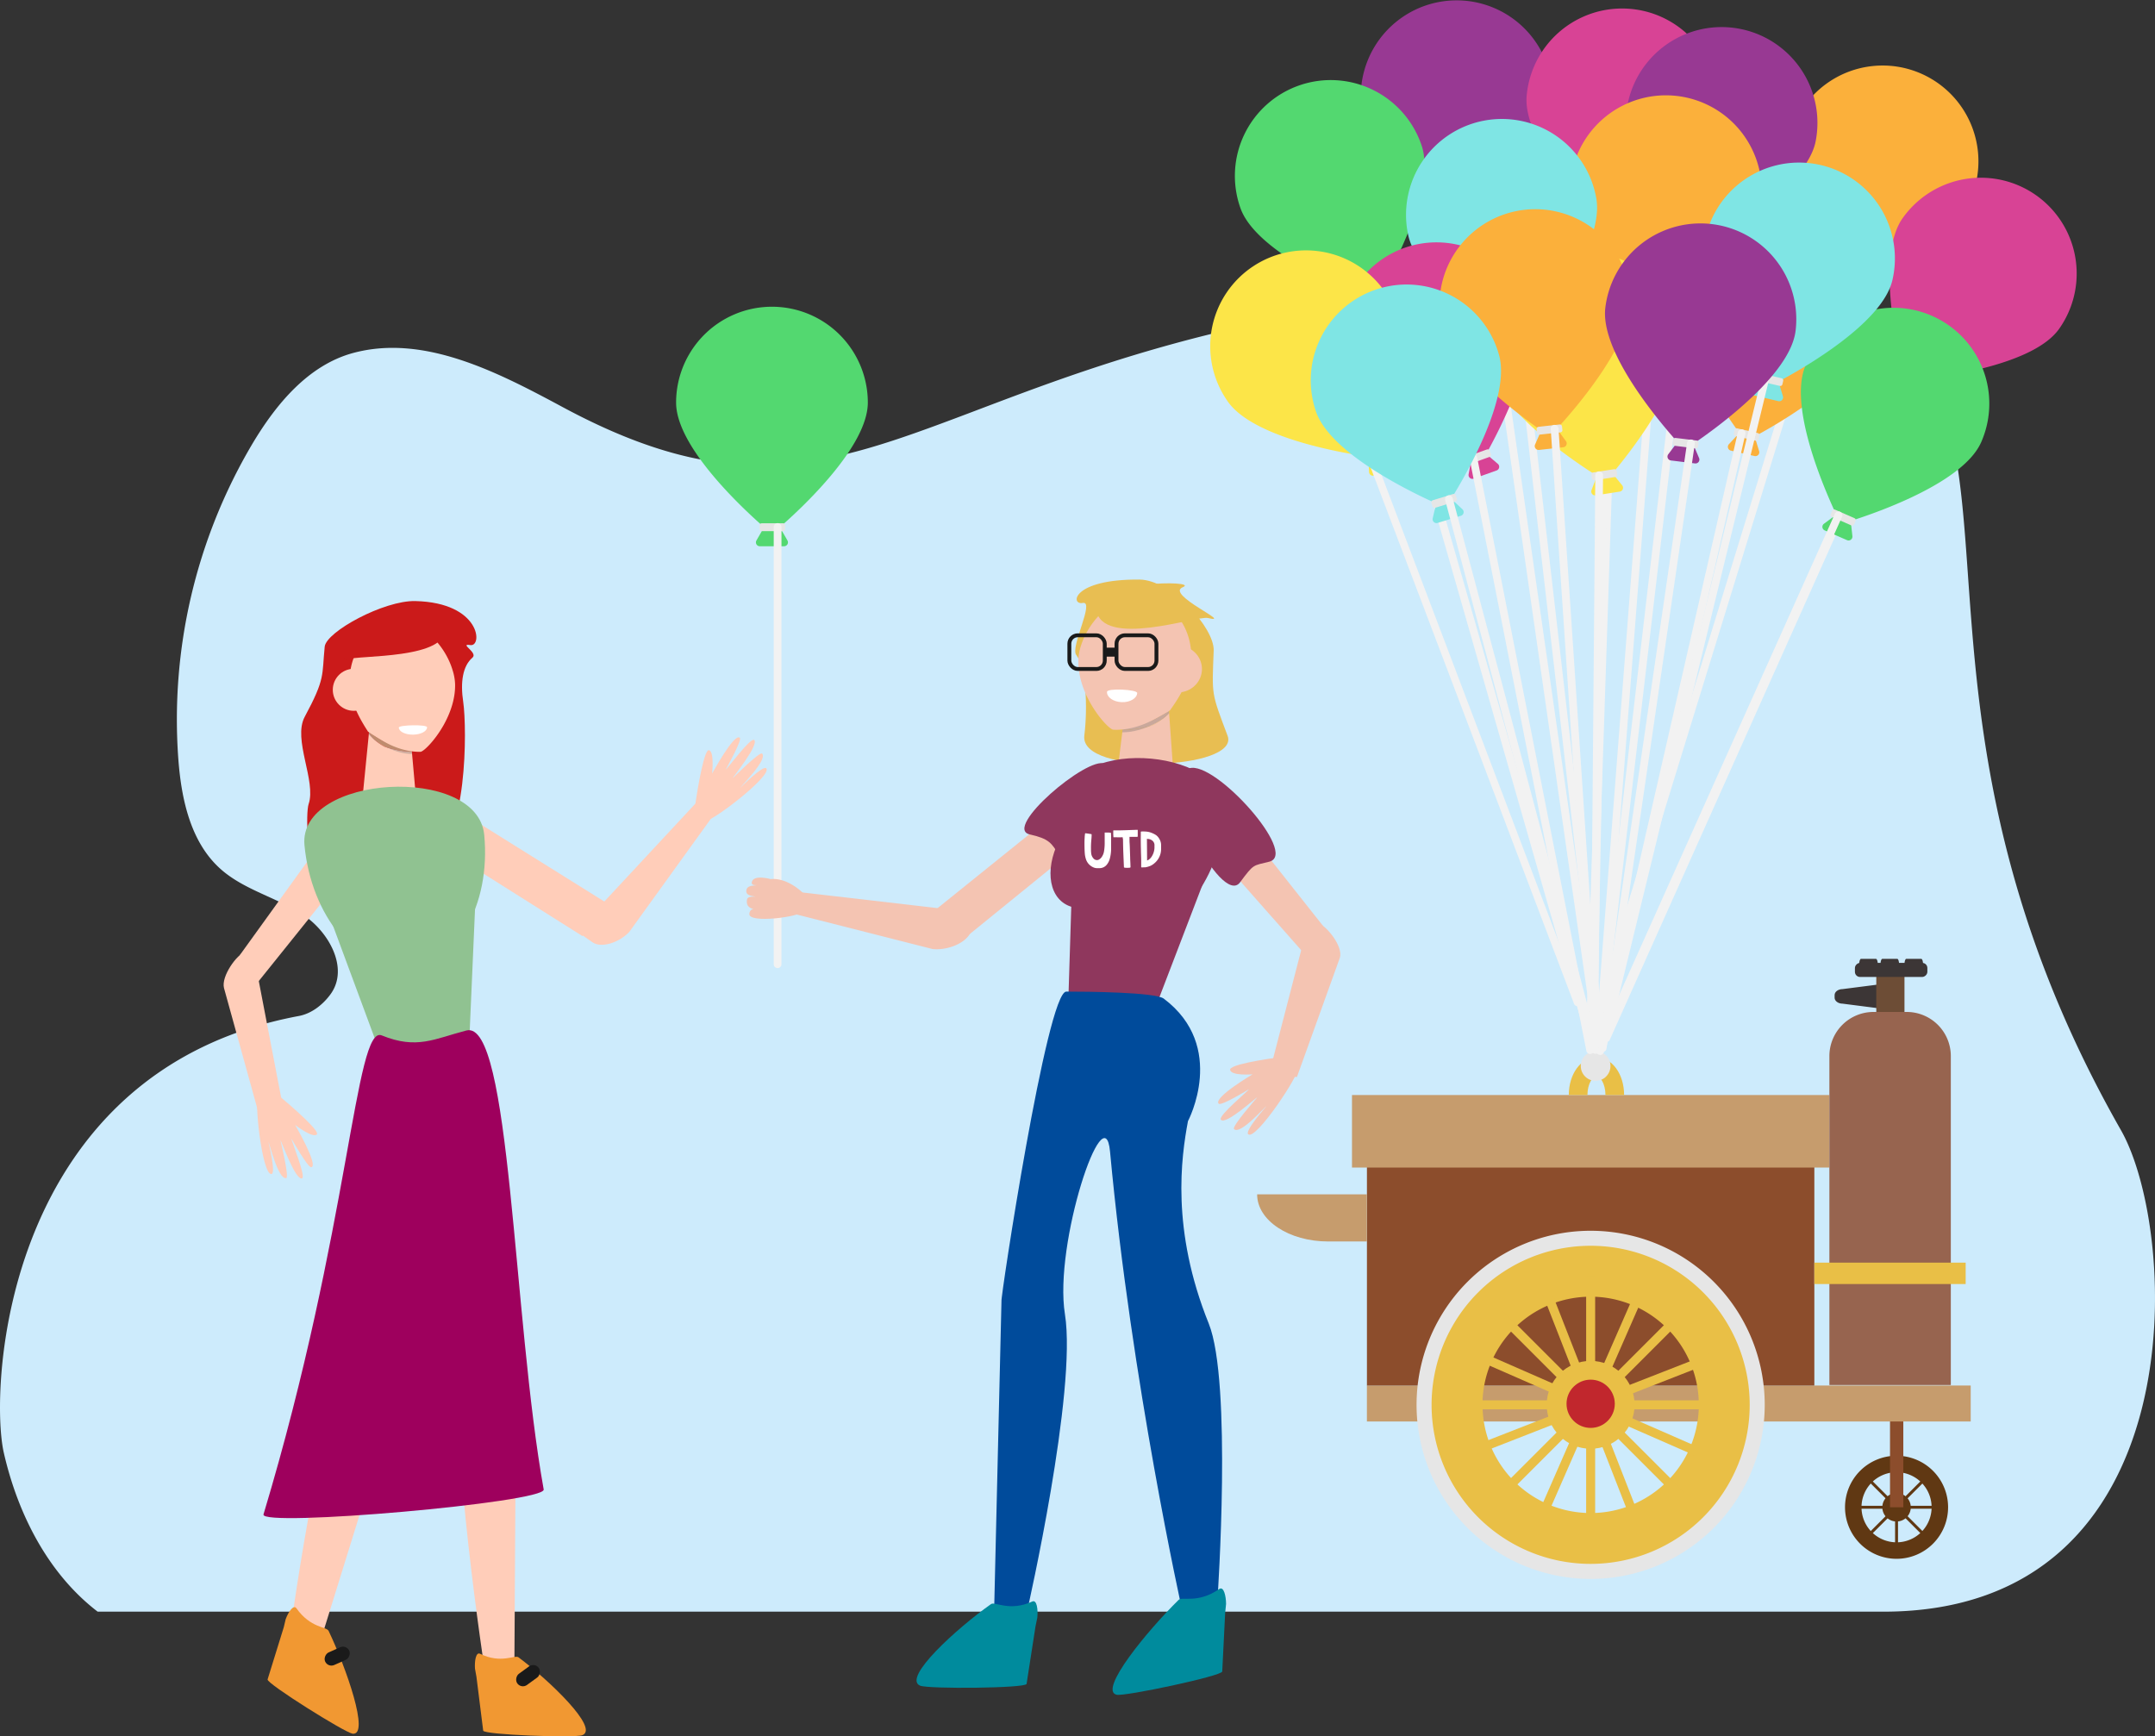 <svg id="Join" xmlns="http://www.w3.org/2000/svg" viewBox="0 0 1112.75 896.58"><rect x="0" y="0" width="1112.75" height="896.58" fill="#333333" stroke="none"/><defs><style>.cls-1{fill:#cdebfc;}.cls-2{fill:#3c3636;}.cls-3{fill:#6d4d36;}.cls-4{fill:#603813;}.cls-5{fill:#8c4d2c;}.cls-6{fill:#c69c6d;}.cls-7{fill:#e9bf46;}.cls-8{fill:#e6e6e6;}.cls-9{fill:#c1272d;}.cls-10{fill:#97644f;}.cls-11{fill:#983993;}.cls-12{fill:#f2f2f2;}.cls-13{fill:#53d870;}.cls-14{fill:#d84395;}.cls-15{fill:#fbb03b;}.cls-16{fill:#7fe5e4;}.cls-17{fill:#fce548;}.cls-18{fill:#ffcdb9;}.cls-19{fill:#f19832;}.cls-20{fill:#cb1a1a;}.cls-21{fill:#e69c72;}.cls-22{fill:#ffbca2;}.cls-23{fill:#666;opacity:0.3;}.cls-24{fill:#90c291;}.cls-25{fill:#9e005d;}.cls-26{fill:#fff;}.cls-27{fill:#1a1a1a;}.cls-28{fill:#e8be52;}.cls-29{fill:#f4c4b2;}.cls-30{fill:#8f375d;}.cls-31{fill:#004b9b;}.cls-32{fill:#008b9d;}.cls-33{fill:none;stroke:#1a1a1a;stroke-miterlimit:10;stroke-width:2px;}</style></defs><title>Join</title><path class="cls-1" d="M1146.63,738.43c30.19,53,39.25,248.67-122.72,248.67h-922c-25.62-19.63-41.23-50.45-48.45-82C45.87,871.93,53.11,708,205.81,679.5c6.69-1.25,12.62-6,16.54-11.51,9.32-13.23-1-32-14.57-40.88s-30.23-12.7-42.33-23.44c-15.48-13.75-20.27-35.82-21.86-56.46a279.4,279.4,0,0,1,37.9-162.64c12.33-20.83,29.1-41.2,52.48-47.47,36.64-9.82,74.79,10.1,108.21,28.07,175.16,94.14,191.3-63.83,569.5-63.44C1164.39,302,989,461.65,1146.63,738.43Z" transform="translate(-51.48 -154.87)"/><g id="Balloon_Cart" data-name="Balloon Cart"><path class="cls-2" d="M998.79,668.7v1.36c0,1.7,1.85,3.08,4.14,3.08l17.75,2.28c2.29,0,4.14-1.38,4.14-3.08v-5.92c0-1.7-1.85-3.08-4.14-3.08l-17.75,2.28C1000.64,665.62,998.79,667,998.79,668.7Z" transform="translate(-51.48 -154.87)"/><rect class="cls-3" x="1020.31" y="655.23" width="14.55" height="27.16" rx="2.69" transform="translate(2003.7 1182.75) rotate(-180)"/><rect class="cls-2" x="1024.34" y="637.02" width="7.27" height="37.41" rx="2.64" transform="translate(320.78 1528.82) rotate(-90)"/><path class="cls-4" d="M1004.17,933.19a26.61,26.61,0,1,0,26.61-26.61A26.61,26.61,0,0,0,1004.17,933.19Zm8.51,0a18.1,18.1,0,1,1,18.1,18.1A18.1,18.1,0,0,1,1012.68,933.19Z" transform="translate(-51.48 -154.87)"/><circle class="cls-4" cx="979.3" cy="778.32" r="7.35"/><rect class="cls-4" x="1030.03" y="911.61" width="1.51" height="43.16" transform="translate(2010.08 1711.51) rotate(-180)"/><rect class="cls-4" x="1030.03" y="911.61" width="1.51" height="43.16" transform="translate(46.11 1809.1) rotate(-90)"/><rect class="cls-4" x="1030.03" y="911.61" width="1.51" height="43.16" transform="translate(-409.43 847.32) rotate(-45)"/><rect class="cls-4" x="1030.03" y="911.61" width="1.51" height="43.16" transform="translate(910.3 -610.42) rotate(45)"/><rect class="cls-5" x="1027.4" y="873.43" width="6.87" height="59.76" transform="translate(2010.19 1651.75) rotate(-180)"/><rect class="cls-6" x="757.29" y="870.33" width="311.78" height="18.57" transform="translate(1774.88 1604.35) rotate(-180)"/><rect class="cls-5" x="757.31" y="723.7" width="231.02" height="146.62" transform="translate(1694.16 1439.16) rotate(-180)"/><rect class="cls-6" x="749.59" y="720.33" width="246.46" height="37.45" transform="translate(1694.16 1323.23) rotate(-180)"/><circle class="cls-7" cx="675.73" cy="627.57" r="7.42"/><path class="cls-6" d="M737.29,795.94h20V771.61H700.61C700.61,785.05,717,795.94,737.29,795.94Z" transform="translate(-51.48 -154.87)"/><path class="cls-8" d="M782.93,880.3a89.89,89.89,0,1,0,89.9-89.89A89.89,89.89,0,0,0,782.93,880.3Zm28.75,0a61.14,61.14,0,1,1,61.15,61.15A61.15,61.15,0,0,1,811.68,880.3Z" transform="translate(-51.48 -154.87)"/><path class="cls-7" d="M790.69,880.3a82.13,82.13,0,1,0,82.14-82.14A82.13,82.13,0,0,0,790.69,880.3Zm26.27,0a55.86,55.86,0,1,1,55.87,55.87A55.87,55.87,0,0,1,817,880.3Z" transform="translate(-51.48 -154.87)"/><circle class="cls-7" cx="821.34" cy="725.42" r="22.69"/><rect class="cls-7" x="870.49" y="813.68" width="4.65" height="133.24" transform="translate(1694.16 1605.72) rotate(-180)"/><rect class="cls-7" x="870.49" y="813.68" width="4.65" height="133.24" transform="translate(-58.96 1598.24) rotate(-90)"/><rect class="cls-7" x="870.49" y="813.68" width="4.65" height="133.24" transform="translate(-418.3 720.14) rotate(-45)"/><rect class="cls-7" x="870.49" y="813.68" width="4.65" height="133.24" transform="translate(826.63 -514.22) rotate(45)"/><rect class="cls-7" x="870.49" y="813.68" width="4.65" height="133.24" transform="translate(1954.79 1227.47) rotate(158.65)"/><rect class="cls-7" x="870.49" y="813.68" width="4.65" height="133.24" transform="translate(1267.81 1881.89) rotate(-156.35)"/><rect class="cls-7" x="870.49" y="813.68" width="4.65" height="133.24" transform="translate(319.3 1858.87) rotate(-111.35)"/><rect class="cls-7" x="870.49" y="813.68" width="4.65" height="133.24" transform="translate(-335.12 1171.89) rotate(-66.35)"/><circle class="cls-9" cx="821.35" cy="724.88" r="12.46"/><path class="cls-10" d="M996,677.42h62.7a0,0,0,0,1,0,0V847.26A22.79,22.79,0,0,1,1036,870.05h-17.13A22.79,22.79,0,0,1,996,847.26V677.42A0,0,0,0,1,996,677.42Z" transform="translate(2003.32 1392.6) rotate(-180)"/><rect class="cls-7" x="988.33" y="806.87" width="78.14" height="11.05" transform="translate(2003.32 1469.92) rotate(-180)"/><path class="cls-2" d="M1034.86,652.86h0c0,1.58.42,2.86.93,2.86h7.75c.52,0,.94-1.28.94-2.86h0c0-1.58-.42-2.86-.94-2.86h-7.75C1035.28,650,1034.86,651.28,1034.86,652.86Z" transform="translate(-51.48 -154.87)"/><path class="cls-2" d="M1022.48,652.86h0c0,1.58.42,2.86.93,2.86h7.75c.52,0,.93-1.28.93-2.86h0c0-1.58-.41-2.86-.93-2.86h-7.75C1022.9,650,1022.48,651.28,1022.48,652.86Z" transform="translate(-51.48 -154.87)"/><path class="cls-2" d="M1011.47,652.86h0c0,1.58.42,2.86.94,2.86h7.74c.52,0,.94-1.28.94-2.86h0c0-1.58-.42-2.86-.94-2.86h-7.74C1011.89,650,1011.47,651.28,1011.47,652.86Z" transform="translate(-51.48 -154.87)"/><path class="cls-7" d="M861.54,720.33h9.63c0-5.91,2.8-9.83,4.65-9.83s4.65,3.92,4.65,9.83h9.63c0-10.91-6.27-19.46-14.28-19.46S861.54,709.42,861.54,720.33Z" transform="translate(-51.48 -154.87)"/><circle class="cls-8" cx="823.91" cy="550.46" r="7.67"/></g><g id="Balloons"><path class="cls-11" d="M816.82,267.68l4.87,6.2a2,2,0,0,1-1.3,3.25L808,278.91a2,2,0,0,1-2.17-2.75l2.93-7.32c-13.2-8.58-50.91-34.87-54.13-57.23a49.48,49.48,0,1,1,98-14.1C855.83,219.88,827,255.77,816.82,267.68Z" transform="translate(-51.48 -154.87)"/><rect class="cls-8" x="806.44" y="266.19" width="13.2" height="4.08" rx="1.07" transform="translate(-81.41 -36.25) rotate(-8.19)"/><path class="cls-12" d="M876.38,690.88a2,2,0,0,1-2.26-1.7L813.67,268a2,2,0,1,1,4-.57l60.45,421.18A2,2,0,0,1,876.38,690.88Z" transform="translate(-51.48 -154.87)"/><path class="cls-13" d="M763.48,305.63l5.94,5.18a2,2,0,0,1-.67,3.43l-11.82,4.06a2,2,0,0,1-2.64-2.29l1.5-7.74c-14.56-6-56.52-24.75-63.86-46.12A49.49,49.49,0,1,1,785.54,230C792.88,251.39,771.3,292,763.48,305.63Z" transform="translate(-51.48 -154.87)"/><rect class="cls-8" x="753.26" y="304.83" width="13.2" height="4.08" rx="1.07" transform="translate(-109.95 108.56) rotate(-18.95)"/><path class="cls-12" d="M874.46,698.59a2,2,0,0,1-2.18-1.33L760.44,306.53a2,2,0,0,1,3.79-1.3L876.06,696a2,2,0,0,1-1.24,2.54Z" transform="translate(-51.48 -154.87)"/><path class="cls-14" d="M887.38,273.2l3.31,7.15a2,2,0,0,1-2,2.86l-12.45-1.11a2,2,0,0,1-1.48-3.17l4.54-6.45c-10.87-11.39-41.53-45.65-39.52-68.14a49.48,49.48,0,1,1,98.57,8.8C936.33,235.65,900.07,264,887.38,273.2Z" transform="translate(-51.48 -154.87)"/><rect class="cls-8" x="876.97" y="270.82" width="13.2" height="4.08" rx="1.07" transform="translate(-23.71 -232.36) rotate(5.1)"/><path class="cls-12" d="M872.74,689.9a1.85,1.85,0,0,1-.47,0,2,2,0,0,1-1.81-2.17l13.78-415a2,2,0,0,1,4,.36l-13.78,415A2,2,0,0,1,872.74,689.9Z" transform="translate(-51.48 -154.87)"/><path class="cls-15" d="M993.3,295.09l-6.41,4.6a2,2,0,0,0,.34,3.48l11.39,5.16a2,2,0,0,0,2.84-2l-.76-7.85c15.06-4.56,58.61-19.28,67.94-39.85a49.48,49.48,0,1,0-90.13-40.88C969.17,238.31,986.8,280.8,993.3,295.09Z" transform="translate(-51.48 -154.87)"/><rect class="cls-8" x="990.17" y="294.64" width="13.2" height="4.08" rx="1.07" transform="translate(1730.53 823.7) rotate(-155.6)"/><path class="cls-12" d="M873.28,688.22a2,2,0,0,0,2.65-1l120.3-391a2,2,0,1,0-3.64-1.65L872.29,685.57A2,2,0,0,0,873.28,688.22Z" transform="translate(-51.48 -154.87)"/><path class="cls-14" d="M1033.93,346.42l-7.16,3.32a2,2,0,0,0-.31,3.48l10.23,7.2a2,2,0,0,0,3.17-1.47l.71-7.85c15.65-1.67,61.19-8,74.19-26.47a49.48,49.48,0,1,0-80.91-57C1020.83,286.13,1030.22,331.17,1033.93,346.42Z" transform="translate(-51.48 -154.87)"/><rect class="cls-8" x="1030.45" y="346.58" width="13.2" height="4.08" rx="1.07" transform="translate(1632.74 1075.9) rotate(-144.85)"/><path class="cls-12" d="M880.11,692.75a2,2,0,0,0,2.46-.67l154-344a2,2,0,1,0-3.27-2.3l-154,344a2,2,0,0,0,.81,3Z" transform="translate(-51.48 -154.87)"/><path class="cls-11" d="M924,280.7l-5.18,5.95A2,2,0,0,0,920,290l12.27,2.4a2,2,0,0,0,2.3-2.63L932,282.27c13.61-7.9,52.62-32.24,57-54.41a49.48,49.48,0,1,0-97.11-19.05C887.47,231,914.39,268.29,924,280.7Z" transform="translate(-51.48 -154.87)"/><rect class="cls-8" x="921.15" y="279.4" width="13.2" height="4.08" rx="1.07" transform="translate(1732.48 581.37) rotate(-168.9)"/><path class="cls-12" d="M875.8,697.14a1.89,1.89,0,0,0,.44.14,2,2,0,0,0,2.35-1.58l48.54-414.52a2,2,0,1,0-3.93-.77L874.66,694.93A2,2,0,0,0,875.8,697.14Z" transform="translate(-51.48 -154.87)"/><path class="cls-15" d="M949.6,378.44l-5.36,5.78a2,2,0,0,0,1,3.34l12.19,2.79a2,2,0,0,0,2.38-2.56l-2.31-7.54c13.84-7.47,53.58-30.59,58.62-52.61a49.49,49.49,0,1,0-96.48-22.06C914.63,327.62,940.39,365.73,949.6,378.44Z" transform="translate(-51.48 -154.87)"/><rect class="cls-8" x="946.73" y="377.26" width="13.2" height="4.08" rx="1.07" transform="translate(1746.66 806.66) rotate(-167.12)"/><path class="cls-12" d="M877.27,699.58a2,2,0,0,0,2.4-1.5L952.72,379a2,2,0,0,0-3.9-.89L875.77,697.18A2,2,0,0,0,877.27,699.58Z" transform="translate(-51.48 -154.87)"/><path class="cls-13" d="M999.67,420.62l-6.35,4.68a2,2,0,0,0,.39,3.47l11.45,5a2,2,0,0,0,2.82-2.07l-.87-7.83c15-4.76,58.36-20.06,67.41-40.75a49.48,49.48,0,1,0-90.66-39.68C974.8,364.16,993,406.42,999.67,420.62Z" transform="translate(-51.48 -154.87)"/><rect class="cls-8" x="996.57" y="420.11" width="13.2" height="4.08" rx="1.07" transform="translate(1701.44 1056.22) rotate(-156.36)"/><path class="cls-12" d="M876.7,698.67a2,2,0,0,0,2.28-1.15l123.64-275.76a2,2,0,0,0-3.67-1.6L875.31,695.92a2,2,0,0,0,1,2.63A1.45,1.45,0,0,0,876.7,698.67Z" transform="translate(-51.48 -154.87)"/><path class="cls-14" d="M878.83,378.18,874.94,385a2,2,0,0,0,1.77,3l12.51-.09a2,2,0,0,0,1.72-3l-4-6.8c11.76-10.46,45.11-42.1,44.95-64.69a49.49,49.49,0,1,0-99,.72C833.11,336.76,866.94,367.93,878.83,378.18Z" transform="translate(-51.48 -154.87)"/><rect class="cls-8" x="876.05" y="376.11" width="13.2" height="4.08" rx="1.07" transform="matrix(-1, 0.01, -0.01, -1, 1716.56, 594.99)"/><path class="cls-12" d="M873.6,696a2.31,2.31,0,0,0,.46,0,2,2,0,0,0,2-2L882,378a2,2,0,1,0-4,0l-5.94,316A2,2,0,0,0,873.6,696Z" transform="translate(-51.48 -154.87)"/><path class="cls-15" d="M905,317.72l-4.21,6.67a2,2,0,0,0,1.62,3.09l12.49.51a2,2,0,0,0,1.88-2.95l-3.66-7c12.25-9.87,47.09-39.87,48-62.44a49.48,49.48,0,1,0-98.88-4.05C861.29,274.15,893.59,306.91,905,317.72Z" transform="translate(-51.48 -154.87)"/><rect class="cls-8" x="902.19" y="315.84" width="13.2" height="4.08" rx="1.07" transform="translate(1752.35 517.77) rotate(-177.66)"/><path class="cls-12" d="M876.88,698a2,2,0,0,0,2.08-1.91l29.18-378.35a2,2,0,0,0-4-.17L875,695.9A2,2,0,0,0,876.88,698Z" transform="translate(-51.48 -154.87)"/><path class="cls-16" d="M961.9,350l-5.38,5.77a2,2,0,0,0,1,3.34L969.71,362a2,2,0,0,0,2.39-2.55l-2.28-7.54c13.87-7.42,53.7-30.39,58.82-52.39a49.48,49.48,0,1,0-96.39-22.43C927.13,299.08,952.73,337.29,961.9,350Z" transform="translate(-51.48 -154.87)"/><rect class="cls-8" x="959.02" y="348.86" width="13.2" height="4.08" rx="1.07" transform="translate(1775.1 756.68) rotate(-166.9)"/><path class="cls-12" d="M878.78,697.81a2,2,0,0,0,2-1.55L965,350.62a2,2,0,1,0-3.89-.91L876.91,695.35a2,2,0,0,0,1.5,2.4A2.38,2.38,0,0,0,878.78,697.81Z" transform="translate(-51.48 -154.87)"/><path class="cls-16" d="M835.34,330.4l-2.57,7.46a2,2,0,0,0,2.3,2.64l12.27-2.38a2,2,0,0,0,1.14-3.3l-5.16-6c9.65-12.43,36.66-49.64,32.37-71.81a49.49,49.49,0,1,0-97.17,18.8C782.81,298,821.78,322.5,835.34,330.4Z" transform="translate(-51.48 -154.87)"/><rect class="cls-8" x="832.49" y="327.64" width="13.2" height="4.08" rx="1.07" transform="translate(1674.07 339.05) rotate(169.05)"/><path class="cls-12" d="M877,684.4a1.81,1.81,0,0,0,.46,0,2,2,0,0,0,1.58-2.35L838.42,329.67a2,2,0,0,0-3.93.76l40.65,352.35A2,2,0,0,0,877,684.4Z" transform="translate(-51.48 -154.87)"/><path class="cls-14" d="M811.22,392l-1.41,7.76a2,2,0,0,0,2.67,2.26l11.77-4.21a2,2,0,0,0,.63-3.43l-6-5.11c7.66-13.75,28.72-54.62,21.12-75.89a49.49,49.49,0,1,0-93.2,33.31C754.4,367.94,796.62,386.21,811.22,392Z" transform="translate(-51.48 -154.87)"/><rect class="cls-8" x="808.22" y="388.64" width="13.2" height="4.08" rx="1.07" transform="translate(1662.12 329.46) rotate(160.33)"/><path class="cls-12" d="M873.22,699a2,2,0,0,0,1.21-2.56L814.16,390.77a2,2,0,0,0-3.77,1.35l60.27,305.63A2,2,0,0,0,873.22,699Z" transform="translate(-51.48 -154.87)"/><path class="cls-17" d="M876.11,400.59l-2.83,7.35a2,2,0,0,0,2.2,2.72l12.35-1.93a2,2,0,0,0,1.26-3.26l-5-6.14c10.09-12.08,38.41-48.3,34.91-70.62A49.49,49.49,0,1,0,821.27,344C824.78,366.37,862.84,392.21,876.11,400.59Z" transform="translate(-51.48 -154.87)"/><rect class="cls-8" x="873.29" y="397.96" width="13.2" height="4.08" rx="1.07" transform="translate(1759.63 504.03) rotate(171.09)"/><path class="cls-12" d="M875.39,697.53a2,2,0,0,0,1.31-2.2L879.22,400a2,2,0,0,0-4,.62L872.74,696a2,2,0,0,0,2.29,1.67A1.9,1.9,0,0,0,875.39,697.53Z" transform="translate(-51.48 -154.87)"/><path class="cls-17" d="M758,390.71l.41,7.87a2,2,0,0,0,3.12,1.59l10.49-6.8a2,2,0,0,0-.18-3.49l-7-3.59c4.29-15.14,15.38-59.76,3.09-78.71a49.48,49.48,0,1,0-83,53.85C697.19,380.39,742.47,388.47,758,390.71Z" transform="translate(-51.48 -154.87)"/><rect class="cls-8" x="754.62" y="386.59" width="13.2" height="4.08" rx="1.07" transform="translate(1559.87 145.65) rotate(147.04)"/><path class="cls-12" d="M866.72,674.3a1.77,1.77,0,0,0,.41-.21,2,2,0,0,0,.59-2.76L760.59,388.88a2,2,0,1,0-3.35,2.17L864.37,673.5A2,2,0,0,0,866.72,674.3Z" transform="translate(-51.48 -154.87)"/><path class="cls-15" d="M855.38,376.27l4.66,6.36a2,2,0,0,1-1.4,3.2l-12.43,1.37a2,2,0,0,1-2.07-2.82l3.16-7.22c-12.9-9-49.73-36.53-52.21-59a49.49,49.49,0,1,1,98.38-10.86C896,329.79,866,364.7,855.38,376.27Z" transform="translate(-51.48 -154.87)"/><rect class="cls-8" x="844.98" y="374.65" width="13.2" height="4.08" rx="1.07" transform="translate(-87.67 -59.15) rotate(-6.3)"/><path class="cls-12" d="M875.43,692.27a2,2,0,0,1-2.21-1.77l-21-314a2,2,0,1,1,4-.44l21,314A2,2,0,0,1,875.43,692.27Z" transform="translate(-51.48 -154.87)"/><path class="cls-16" d="M800.81,412.43l5.77,5.38a2,2,0,0,1-.78,3.41l-11.95,3.66a2,2,0,0,1-2.57-2.38l1.77-7.68c-14.36-6.45-55.68-26.61-62.31-48.2a49.49,49.49,0,1,1,94.62-29C832,359.2,809.08,399.09,800.81,412.43Z" transform="translate(-51.48 -154.87)"/><rect class="cls-8" x="790.56" y="411.52" width="13.2" height="4.08" rx="1.07" transform="translate(-137.72 97.16) rotate(-17.06)"/><path class="cls-12" d="M875.51,699a2,2,0,0,1-2.13-1.4L797.75,413.23a2,2,0,0,1,3.83-1.17l75.63,284.41a2,2,0,0,1-1.33,2.5A2.41,2.41,0,0,1,875.51,699Z" transform="translate(-51.48 -154.87)"/><path class="cls-11" d="M925.72,384.12l3.08,7.26a2,2,0,0,1-2.11,2.79l-12.41-1.53a2,2,0,0,1-1.37-3.21l4.74-6.3c-10.48-11.74-40-47-37.24-69.41a49.48,49.48,0,1,1,98.23,12C975.89,348.21,938.71,375.3,925.72,384.12Z" transform="translate(-51.48 -154.87)"/><rect class="cls-8" x="915.32" y="381.61" width="13.2" height="4.08" rx="1.07" transform="translate(2.11 -264.31) rotate(7)"/><path class="cls-12" d="M879.28,698.09a2.36,2.36,0,0,1-.46,0,2,2,0,0,1-1.75-2.23L922.6,383.6a2,2,0,0,1,4,.48L881,696.34A2,2,0,0,1,879.28,698.09Z" transform="translate(-51.48 -154.87)"/></g><g id="Ryder_Davidson" data-name="Ryder Davidson"><path class="cls-18" d="M317.07,1017.89l-14.94,1.94S282.82,894,289.4,857.2c6.07-33.88,29.28-6.07,28.67-5.41Z" transform="translate(-51.48 -154.87)"/><path class="cls-18" d="M214.92,1008.76l-14.74-3.08S216.69,879.37,235,846.78c16.85-30,29.64,3.87,28.85,4.3Z" transform="translate(-51.48 -154.87)"/><path class="cls-19" d="M296.74,1016.52l.76,4.24,3.48,27.78c.38,2.14,47.38,3.87,51.22,2.33,8.8-3.53-17-28.22-33-40.21-1.88-1.41-9,3.52-19.83-1.82C297.2,1007.76,296.47,1012.67,296.74,1016.52Z" transform="translate(-51.48 -154.87)"/><path class="cls-19" d="M199,990.94,198,995.16l-8.35,26.94c-.55,2.13,39.85,27.41,43.85,28,9.14,1.24-3.3-34.16-12.35-53.09-1.06-2.22-9.28-1.33-16.6-11.65C203,983.23,200.38,987.31,199,990.94Z" transform="translate(-51.48 -154.87)"/><path class="cls-20" d="M217.13,601.07c18.28-3.32,40.72-.23,57.14-5.34,18.43-5.74,18.43-64.48,16.39-78.46-1.54-10.21-.23-18.53,4.77-22.8,3.08-2.63-7.21-7.47-1.08-6.5,6.4,1,5.54-21.91-28.43-22.73-16.18-.39-46,15.81-46.78,23.57-1.49,15,.44,16.22-10.31,36.19-6.32,11.75,6.09,33.21,2,45.1C209.39,574.31,209.48,602.44,217.13,601.07Z" transform="translate(-51.48 -154.87)"/><path class="cls-21" d="M242,533.34a19.82,19.82,0,0,0,3.64,4.17,28.91,28.91,0,0,0,4.38,2.94,51.37,51.37,0,0,0,14.17,2.65l-.1-1.07c-4.53-1.2-11.05-3.12-14-4.11-1.29-.7-6.41-3.82-8.05-4.93Z" transform="translate(-51.48 -154.87)"/><path class="cls-22" d="M242,533c1.64,1.11,6.76,4.23,8.05,4.93,2.95,1,9.47,2.91,14,4.11l-1.74-19.52-.27-3a11.32,11.32,0,0,1-6.68,4.35,10.61,10.61,0,0,1-7.15-1,14.7,14.7,0,0,1-2.27-1.48,12.56,12.56,0,0,1-2.48-3l-.32,3Z" transform="translate(-51.48 -154.87)"/><polygon class="cls-18" points="226.75 436.71 300.72 483.35 314.79 467.25 239.24 420.06 226.75 436.71"/><path class="cls-18" d="M237.23,581.34l30.07-3.07-2.91-32.63-.23-2.54A51.37,51.37,0,0,1,250,540.45a28.91,28.91,0,0,1-4.38-2.94,19.82,19.82,0,0,1-3.64-4.17l-.22,2.3Z" transform="translate(-51.48 -154.87)"/><path class="cls-18" d="M417.46,542.24c3,.41,1.72,12.11,1.72,12.11S430.74,533,433.5,535.88c1.22,1.29-7.28,16.36-7.28,16.36.55,0,12.89-16.78,14.67-15.28,2.79,2.36-11.32,19.58-11.07,19.78,0,0,14-14,15.18-12.72,3,3.18-11.25,17.06-11.14,17.52,0,0,11.78-11.82,13.3-9.91,3.14,3.94-29.45,28.61-31.45,27l-5.65-5.28C412.11,558.35,415.34,542,417.46,542.24Z" transform="translate(-51.48 -154.87)"/><polygon class="cls-18" points="192.99 432.68 131.28 509.5 123.95 493.04 175 422.24 192.99 432.68"/><path class="cls-23" d="M241.89,534.2c4.36,5.13,14.87,10.11,22.37,10l-.2-2.19c-4.53-1.2-11.05-3.12-14-4.11-1.29-.7-6.41-3.82-8.05-4.93Z" transform="translate(-51.48 -154.87)"/><path class="cls-18" d="M232,505.66c-.29,10.32,4.4,19.12,9.51,27,0,0,4.59,3,8.57,5.3,9.93,5.66,18.21,5.14,18.69,5.11,1.82-.48,7.31-5.91,11.7-13.65,3.42-6.07,6.18-13.58,6-21.28A26.86,26.86,0,0,0,285.2,501c-3.65-12.37-15.23-25.52-28.33-24.63C243,477.34,232.44,489.91,232,505.66Z" transform="translate(-51.48 -154.87)"/><path class="cls-18" d="M182.31,646.88l15.82,82.42-13,.83-18-65.1c-1.48-6,6.5-17.21,11.22-18.94Z" transform="translate(-51.48 -154.87)"/><path class="cls-18" d="M349.25,635.75l64.55-69.4,8.74,5.78-46.16,64c-5.56,5.79-14.62,8.35-18.91,5.35Z" transform="translate(-51.48 -154.87)"/><polygon class="cls-24" points="194.61 539.17 241.68 552.05 245.3 469.04 169.46 471.3 194.61 539.17"/><path class="cls-25" d="M332.22,924c1.2,6.73-146.73,19.68-144.68,12.87,44.71-148.71,47.27-253,61.05-247.34,18.26,7.43,27.21,1.72,43.73-2.54C315.28,681.06,316.23,835.07,332.22,924Z" transform="translate(-51.48 -154.87)"/><path class="cls-24" d="M208.7,591.35c3.47,36.55,27.05,65,52.68,63.52S305,622.58,301.52,586,205.24,554.8,208.7,591.35Z" transform="translate(-51.48 -154.87)"/><circle class="cls-18" cx="182.69" cy="356.2" r="10.85"/><path class="cls-26" d="M272,530.42c0,2.06-3.23,3.76-7.26,3.8s-7.3-1.6-7.32-3.67C257.45,529.19,272,528.87,272,530.42Z" transform="translate(-51.48 -154.87)"/><path class="cls-20" d="M238,479.69c9.34.88-18.5,21.58-7,15.69,4.58-2.35,53.17.19,50.14-16.92C278.94,466.17,228.67,478.81,238,479.69Z" transform="translate(-51.48 -154.87)"/><path class="cls-18" d="M215.12,740.6c-1.91,2.34-11.24-4.82-11.24-4.82s12.25,21,8.34,21.83C210.49,758,202,742.9,202,742.9c-.28.47,7.64,19.72,5.44,20.46-3.47,1.16-10.86-19.83-11.16-19.73,0,0,4.68,19.23,3,19.58-4.26.89-8.73-18.47-9.18-18.62,0,0,4,16.21,1.57,16.52-5,.63-9.16-40-6.76-40.92l7.45-2.08C204.14,727.67,216.47,738.93,215.12,740.6Z" transform="translate(-51.48 -154.87)"/><rect class="cls-27" x="222.01" y="1003.18" width="7.11" height="13.64" rx="3.55" transform="translate(1003.98 236.87) rotate(65.9)"/><rect class="cls-27" x="324.78" y="1013.6" width="7.11" height="13.64" rx="3.55" transform="matrix(0.59, 0.81, -0.81, 0.59, 905.48, -2.73)"/></g><g id="Rei_Markovsky" data-name="Rei Markovsky"><path class="cls-13" d="M454.14,427.11l3.94,6.83a2,2,0,0,1-1.75,3h-12.5a2,2,0,0,1-1.75-3l3.94-6.83c-11.84-10.37-45.43-41.76-45.43-64.35a49.49,49.49,0,1,1,99,0C499.56,385.36,466,416.78,454.14,427.11Z" transform="translate(-51.48 -154.87)"/><rect class="cls-8" x="392.24" y="270.2" width="13.2" height="4.08" rx="1.07"/><path class="cls-12" d="M453,654.77a2,2,0,0,1-2-2V427a2,2,0,0,1,4,0V652.77A2,2,0,0,1,453,654.77Z" transform="translate(-51.48 -154.87)"/><path class="cls-28" d="M685.36,534.82c-8.5-22.62-8.08-20.52-7.18-44,.43-11.68-21.84-36.56-38.39-36.68-34.76-.25-35.77,13.31-29.2,12.08,6.3-1.19-6.49,22.7-3.42,26.78,5,6.62,6.08,26.5,4.2,41.73C608.88,555.64,691.92,552.34,685.36,534.82Z" transform="translate(-51.48 -154.87)"/><path class="cls-29" d="M655.09,522.37a20.44,20.44,0,0,1-4,4.21,30.35,30.35,0,0,1-4.78,2.93,56,56,0,0,1-15.22,2.31l.14-1.1c4.88-1.11,11.91-2.9,15.08-3.85,1.42-.68,7-3.76,8.77-4.87Z" transform="translate(-51.48 -154.87)"/><path class="cls-22" d="M655.06,522c-1.79,1.11-7.35,4.19-8.77,4.87-3.17,1-10.2,2.74-15.08,3.85l2.47-20.2.38-3.1a13.39,13.39,0,0,0,4.69,3.89,13.2,13.2,0,0,0,2.31.82,11.8,11.8,0,0,0,7.68-.84,17,17,0,0,0,2.47-1.48,13.2,13.2,0,0,0,2.74-3l.24,3.16Z" transform="translate(-51.48 -154.87)"/><polygon class="cls-29" points="570.89 425.35 497.98 484.56 479.86 472.38 554.4 412.34 570.89 425.35"/><path class="cls-29" d="M658.67,572.29l-32-4.08,4.13-33.75.32-2.64a56,56,0,0,0,15.22-2.31,30.35,30.35,0,0,0,4.78-2.93,20.44,20.44,0,0,0,4-4.21l.16,2.4Z" transform="translate(-51.48 -154.87)"/><path class="cls-29" d="M449.43,608.82s-8.93-2.56-9.77,1.6c-.37,1.84,2.44,1.51,2.44,1.51-.49.37-4.38-.19-5.12,2.19-1.17,3.77,4.54,3.41,4.42,3.79,0,0-3.83-.45-4.17,1.34-.88,4.52,3.08,4.75,3.24,5.18,0,0-1.77-.25-2.06,2.28-.61,5.24,26.44,1.51,27.33-1.09l2.08-8C457.82,607.19,449.43,608.82,449.43,608.82Z" transform="translate(-51.48 -154.87)"/><polygon class="cls-29" points="608.22 418.58 674.4 493.5 683.08 478.02 628.58 409.13 608.22 418.58"/><path class="cls-23" d="M655.15,523.27c-4.82,5.18-16.2,10-24.22,9.72l.28-2.27c4.88-1.11,11.91-2.9,15.08-3.85,1.42-.68,7-3.76,8.77-4.87Z" transform="translate(-51.48 -154.87)"/><path class="cls-29" d="M666.62,494c0,10.72-5.29,19.7-11,27.67,0,.06-5,3-9.34,5.24-10.78,5.59-19.61,4.8-20.13,4.74-1.92-.55-7.62-6.34-12.07-14.5-3.48-6.4-6.19-14.27-5.73-22.25a27.28,27.28,0,0,1,1.52-7.3c4.29-12.71,17.07-26,31-24.69C655.74,464.26,666.62,477.61,666.62,494Z" transform="translate(-51.48 -154.87)"/><path class="cls-28" d="M662.23,458.09c-9.29,3.78,26.87,19.25,12.93,15.9-5.56-1.34-54.64,16-57.74-4.52C615.2,454.73,671.51,454.31,662.23,458.09Z" transform="translate(-51.48 -154.87)"/><path class="cls-29" d="M552.45,625.76l-87.92-10.19a3.23,3.23,0,0,0-3.34,1.94l-2.07,4.77a3.24,3.24,0,0,0,2.18,4.42l71.49,18.17a2.91,2.91,0,0,0,.59.1c8,.66,17.12-3.42,19.22-8.63l2.48-6.15A3.24,3.24,0,0,0,552.45,625.76Z" transform="translate(-51.48 -154.87)"/><polygon class="cls-30" points="597.93 516.86 551.32 526.84 553.77 448.56 622.44 452.89 597.93 516.86"/><path class="cls-31" d="M564.88,983.55,582,986.1s25.71-113,19.36-152.63c-5.84-36.53,20.46-114.46,23.29-84,11.1,119.58,37.16,236.44,37.16,236.44l18.39-6.17s7.56-111.34-4.58-141.43c-19.55-48.46-14.23-85.77-10.72-104.52,0,0,20.46-38.44-12.51-63.26-4.41-3.32-39.67-3.62-50.33-3.62-10,0-34.13,159.14-33.46,159.87Z" transform="translate(-51.48 -154.87)"/><path class="cls-32" d="M587.11,990.18l-.94,4.52-4.6,29.7c-.47,2.28-50.94,2.68-55,.9-9.32-4,19.12-29.74,36.63-42.11,2.05-1.45,9.49,4.06,21.32-1.34C586.89,980.76,587.52,986.06,587.11,990.18Z" transform="translate(-51.48 -154.87)"/><path class="cls-32" d="M684.57,983.12l-.47,4.65L682.59,1018c-.23,2.34-50.27,12.94-54.5,12-9.67-2.11,15.91-33.21,32-49,1.88-1.84,9.84,2.08,21-5.63C683.38,973.88,684.55,979,684.57,983.12Z" transform="translate(-51.48 -154.87)"/><path class="cls-30" d="M684.13,576.48c-4,34.75-25.78,61.2-48.59,59.1s-38-32-34-66.73S688.17,541.74,684.13,576.48Z" transform="translate(-51.48 -154.87)"/><ellipse class="cls-29" cx="608.18" cy="345.47" rx="12.46" ry="12.09"/><path class="cls-26" d="M623.08,512.15c-.11,2.77,3.29,5.14,7.6,5.3s7.88-2,8-4.72C638.74,510.9,623.16,510.08,623.08,512.15Z" transform="translate(-51.48 -154.87)"/><rect class="cls-33" x="628.01" y="482.92" width="20.62" height="17.4" rx="4.35" transform="translate(1225.15 828.37) rotate(180)"/><rect class="cls-33" x="603.65" y="482.92" width="18.29" height="17.4" rx="4.35" transform="translate(1174.11 828.37) rotate(180)"/><rect class="cls-27" x="621.71" y="489.3" width="6.26" height="4.64" transform="translate(1198.2 828.37) rotate(180)"/><path class="cls-28" d="M626.62,475.17" transform="translate(-51.48 -154.87)"/><path class="cls-29" d="M686.65,707.25c.43,3.33,11.61,2.38,11.61,2.38s-20.33,12-17.52,15.15c1.25,1.41,15.58-7.42,15.58-7.42,0,.61-15.92,13.63-14.47,15.66,2.3,3.19,18.62-11.78,18.82-11.5,0,0-13.23,15-12,16.34,3.08,3.42,16.21-11.81,16.66-11.67,0,0-11.19,12.6-9.35,14.36,3.82,3.64,27.06-31.53,25.52-33.81l-5.12-6.47C702,702,686.35,704.88,686.65,707.25Z" transform="translate(-51.48 -154.87)"/><path class="cls-30" d="M691.78,610.5c-9.64,13-43.79-53.27-26.23-58.89,13.17-4.22,56.65,44.24,41.38,48.2C698.38,602,699.05,600.69,691.78,610.5Z" transform="translate(-51.48 -154.87)"/><path class="cls-30" d="M583.23,585.75c-14.2-3.17,29.71-40.55,38.71-36.53,12.39,5.53-16.46,59.81-23.65,47.33C594.57,590.11,593,587.94,583.23,585.75Z" transform="translate(-51.48 -154.87)"/><path class="cls-30" d="M636.59,606.32c-9.89,14.6-25.78,21.38-35.49,15.13s-9.57-23.16.32-37.76S646.48,591.71,636.59,606.32Z" transform="translate(-51.48 -154.87)"/><path class="cls-29" d="M726.94,631.72l-20.25,78.12L721.16,711l22.16-61.55c1.84-5.69-6.68-16.59-11.87-18.36Z" transform="translate(-51.48 -154.87)"/></g><g id="UTD"><path class="cls-26" d="M611.46,590.61c0-.77,0-2,.1-3.27,0-.61.09-1.21.17-1.81,0-.38.08-.4.46-.36s1,.14,1.53.21l1.09.18.07,0c.25.08.29.12.27.37,0,.92-.08,1.85-.16,2.77a40.77,40.77,0,0,0-.17,4.69c0,.63,0,1.26.09,1.89a4.68,4.68,0,0,0,1.22,2.9A2.4,2.4,0,0,0,618,599a2.33,2.33,0,0,0,1.27-.48,4.41,4.41,0,0,0,1.24-1.34,6.92,6.92,0,0,0,1-2.49q.18-1,.27-2a27.91,27.91,0,0,0,.11-3.17l0-4.61c0-.11,0-.15.14-.14l.88,0c.32,0,.64,0,1,0l1,.1h0c.22.05.22.06.24.28,0,.42.06.84.06,1.26,0,1.27,0,2.55,0,3.82,0,1,0,1.94,0,2.9A19.34,19.34,0,0,1,625,596a18.88,18.88,0,0,1-.52,2.46,8.07,8.07,0,0,1-1.5,2.91,4.78,4.78,0,0,1-3.76,1.8c-.49,0-1,0-1.47,0a5,5,0,0,1-2.07-.59,6.87,6.87,0,0,1-3.56-4.36,12.12,12.12,0,0,1-.51-2.8C611.5,594,611.48,592.53,611.46,590.61Z" transform="translate(-51.48 -154.87)"/><path class="cls-26" d="M640.6,593.48q-.11-3.74-.06-7.47c0-.53,0-1.06,0-1.6a.11.11,0,0,1,.1-.12l.34-.06a19.76,19.76,0,0,1,2.88.11,9.77,9.77,0,0,1,2.85.85,9.63,9.63,0,0,1,1.82,1,6.3,6.3,0,0,1,1.66,2,6.09,6.09,0,0,1,.83,2.95c0,.78,0,1.56,0,2.34a9.54,9.54,0,0,1-3.53,7.22,8.19,8.19,0,0,1-1.93,1.25,12.22,12.22,0,0,1-2.65.78,4.87,4.87,0,0,1-.66,0l-.89.05a1.29,1.29,0,0,1-.39,0,.26.26,0,0,1-.23-.3c0-1,0-2.08,0-3.12,0-1.54-.08-3.08-.12-4.62Zm3.19,5.73c.22-.1.43-.17.62-.28a5.29,5.29,0,0,0,1.62-1.54,9.15,9.15,0,0,0,1.57-4.6c0-.4,0-.81,0-1.21a3,3,0,0,0-1.06-2.6,3.86,3.86,0,0,0-2-.87c-.27,0-.54-.06-.84-.09C643.73,591.76,643.77,595.46,643.79,599.21Z" transform="translate(-51.48 -154.87)"/><path class="cls-26" d="M631.19,587.22c-.23,0-.46,0-.69,0-.91.06-1.82,0-2.73,0h-1.1c-.22,0-.26,0-.28-.27,0-.4-.06-.8-.07-1.2s0-1,0-1.57l0-.26c0-.16,0-.23.18-.26a1.27,1.27,0,0,1,.28,0l2.6,0,3.29-.09,3.07-.11,2.69-.09c.14,0,.28,0,.42,0a.1.1,0,0,1,.11.11,2.08,2.08,0,0,1,0,.23c0,.89,0,1.78,0,2.67a3.86,3.86,0,0,1-.06.49.15.15,0,0,1-.19.14,4.42,4.42,0,0,0-.63,0l-3.37,0h0c0,.24,0,.47,0,.7,0,.44,0,.88,0,1.31,0,.72.08,1.44.11,2.16s.06,1.42.08,2.13l.15,4.3c0,1.14.09,2.29.13,3.43,0,.38,0,.77.06,1.15a3.31,3.31,0,0,1-.06.54.22.22,0,0,1-.23.19,14,14,0,0,1-2,.06c-.25,0-.51,0-.77-.08l-.22-.06a.21.21,0,0,1-.13-.19c-.07-1.72-.15-3.44-.22-5.16-.06-1.56-.13-3.12-.17-4.67s-.06-3.11-.09-4.67C631.24,587.87,631.21,587.55,631.19,587.22Z" transform="translate(-51.48 -154.87)"/></g></svg>